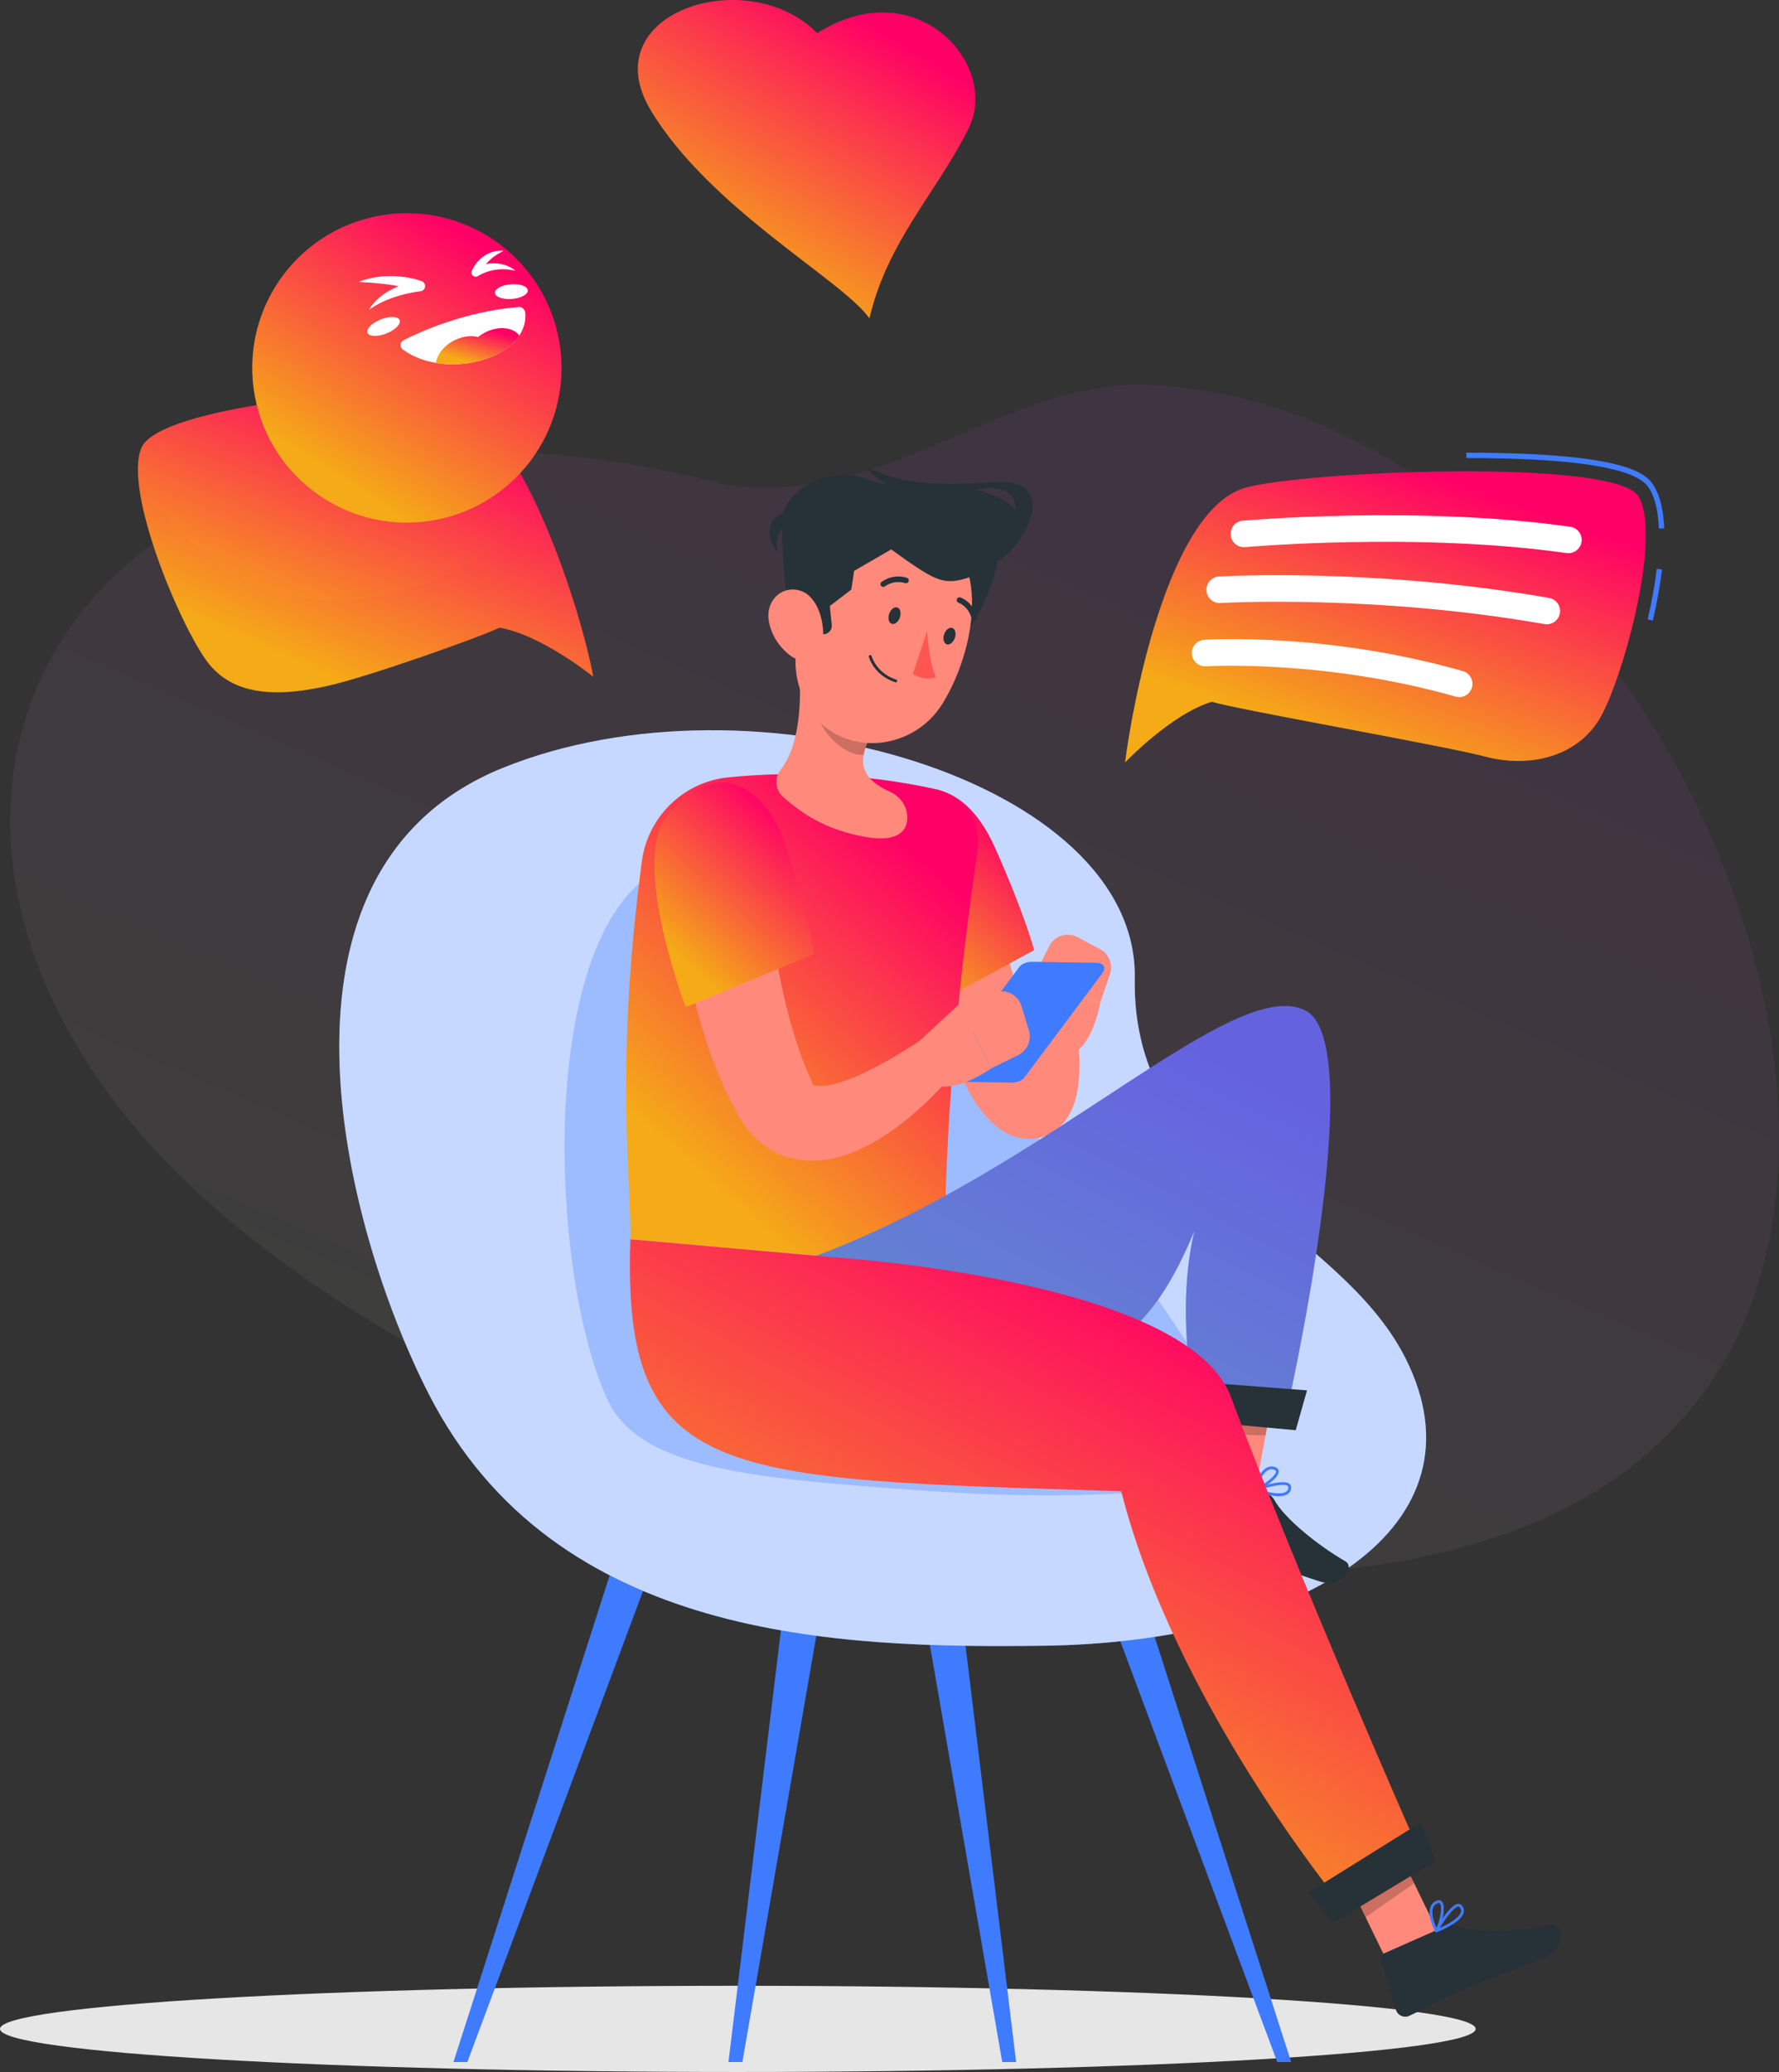 <?xml version="1.0" encoding="UTF-8"?>
<!DOCTYPE svg PUBLIC "-//W3C//DTD SVG 1.1//EN" "http://www.w3.org/Graphics/SVG/1.1/DTD/svg11.dtd">
<!-- Creator: CorelDRAW 2021 (64-Bit) -->
<svg xmlns="http://www.w3.org/2000/svg" xml:space="preserve" width="116.185mm" height="135.285mm" version="1.1" style="shape-rendering:geometricPrecision; text-rendering:geometricPrecision; image-rendering:optimizeQuality; fill-rule:evenodd; clip-rule:evenodd"
viewBox="0 0 2609.04 3037.95"
 xmlns:xlink="http://www.w3.org/1999/xlink"
 xmlns:xodm="http://www.corel.com/coreldraw/odm/2003">
 <rect x="0" y="0" width="2609.04" height="3037.95" fill="#333333" stroke="none"/>
 <defs>
  <style type="text/css">
   <![CDATA[
    .fil9 {fill:white}
    .fil18 {fill:#263138;fill-rule:nonzero}
    .fil3 {fill:#3F7BFF;fill-rule:nonzero}
    .fil0 {fill:#E6E6E6;fill-rule:nonzero}
    .fil21 {fill:#FF5652;fill-rule:nonzero}
    .fil15 {fill:#FF8A7B;fill-rule:nonzero}
    .fil5 {fill:white;fill-rule:nonzero}
    .fil10 {fill:white;fill-rule:nonzero}
    .fil1 {fill:#3F7BFF;fill-rule:nonzero;fill-opacity:0.059}
    .fil19 {fill:black;fill-rule:nonzero;fill-opacity:0.2}
    .fil14 {fill:#3F7BFF;fill-rule:nonzero;fill-opacity:0.302}
    .fil13 {fill:white;fill-rule:nonzero;fill-opacity:0.702}
    .fil12 {fill:url(#id0)}
    .fil8 {fill:url(#id1)}
    .fil16 {fill:url(#id2)}
    .fil11 {fill:url(#id3)}
    .fil6 {fill:url(#id4)}
    .fil22 {fill:url(#id5)}
    .fil4 {fill:url(#id6)}
    .fil23 {fill:url(#id7)}
    .fil17 {fill:url(#id8)}
    .fil2 {fill:url(#id9);fill-opacity:0.059}
    .fil7 {fill:url(#id10);fill-opacity:0.102}
    .fil20 {fill:url(#id11);fill-opacity:0.2}
   ]]>
  </style>
  <linearGradient id="id0" gradientUnits="userSpaceOnUse" x1="1106.31" y1="421.73" x2="1324.5" y2="62.55">
   <stop offset="0" style="stop-opacity:1; stop-color:#F5AB17"/>
   <stop offset="1" style="stop-opacity:1; stop-color:#FF0066"/>
  </linearGradient>
  <linearGradient id="id1" gradientUnits="userSpaceOnUse" xlink:href="#id0" x1="517.71" y1="716.75" x2="735.24" y2="379.01">
  </linearGradient>
  <linearGradient id="id2" gradientUnits="userSpaceOnUse" xlink:href="#id0" x1="1322.06" y1="1430.46" x2="1495.71" y2="1229.73">
  </linearGradient>
  <linearGradient id="id3" gradientUnits="userSpaceOnUse" xlink:href="#id0" x1="701.27" y1="534.51" x2="715.73" y2="482.71">
  </linearGradient>
  <linearGradient id="id4" gradientUnits="userSpaceOnUse" xlink:href="#id0" x1="496.9" y1="999.74" x2="662.94" y2="607.63">
  </linearGradient>
  <linearGradient id="id5" gradientUnits="userSpaceOnUse" xlink:href="#id0" x1="1363.62" y1="2714.14" x2="1790.14" y2="1924.53">
  </linearGradient>
  <linearGradient id="id6" gradientUnits="userSpaceOnUse" xlink:href="#id0" x1="2010.29" y1="1111.41" x2="2153.58" y2="713.41">
  </linearGradient>
  <linearGradient id="id7" gradientUnits="userSpaceOnUse" xlink:href="#id0" x1="1006.02" y1="1413.49" x2="1178.45" y2="1222.95">
  </linearGradient>
  <linearGradient id="id8" gradientUnits="userSpaceOnUse" xlink:href="#id0" x1="1020.92" y1="1719.93" x2="1399.66" y2="1299.96">
  </linearGradient>
  <linearGradient id="id9" gradientUnits="userSpaceOnUse" xlink:href="#id0" x1="1146.7" y1="2242.61" x2="1817.36" y2="695.05">
  </linearGradient>
  <linearGradient id="id10" gradientUnits="userSpaceOnUse" xlink:href="#id0" x1="484.66" y1="878.01" x2="581.34" y2="589.76">
  </linearGradient>
  <linearGradient id="id11" gradientUnits="userSpaceOnUse" xlink:href="#id0" x1="1493.26" y1="2040.41" x2="1753.23" y2="1537.39">
  </linearGradient>
 </defs>
 <g id="Layer_x0020_1">
  <path class="fil0" d="M2164.17 2974.76c0,34.9 -484.46,63.19 -1082.09,63.19 -597.62,0 -1082.09,-28.29 -1082.09,-63.19 0,-34.9 484.47,-63.2 1082.09,-63.2 597.62,0 1082.09,28.3 1082.09,63.2z"/>
  <g id="_1824830771856">
   <g>
    <path class="fil1" d="M1661.53 563.64c-214.83,11.6 -360.43,176.34 -593.8,147.99 -917.58,-238.37 -1325.02,416.42 -858.3,954.85 461.28,524.69 1807.41,899.2 2247.4,425.58 420.74,-439.91 -91.45,-1519.99 -795.3,-1528.42z"/>
    <path class="fil2" d="M1661.53 563.64c-214.83,11.6 -360.43,176.34 -593.8,147.99 -917.58,-238.37 -1325.02,416.42 -858.3,954.85 461.28,524.69 1807.41,899.2 2247.4,425.58 420.74,-439.91 -91.45,-1519.99 -795.3,-1528.42z"/>
   </g>
   <g>
    <path class="fil3" d="M2432.85 775c-0.93,-24.27 -5.2,-43.25 -12.68,-56.4 -7.32,-12.87 -26.77,-47.05 -269.62,-47.05l0 -7.79c247.37,0 266.97,34.44 276.39,50.99 8.11,14.25 12.71,34.42 13.69,59.94l-7.78 0.3z"/>
    <path class="fil3" d="M2424.03 909.85l-7.59 -1.77c6.11,-26.33 10.61,-51.25 13.37,-74.07l7.74 0.94c-2.8,23.09 -7.35,48.29 -13.53,74.89z"/>
    <path class="fil4" d="M2403.24 728.23c-32.61,-57.35 -492.12,-37.42 -577.31,-12.94 -115.3,33.14 -167.11,330.82 -175.9,402.63 0,0 67.65,-71.08 127.36,-89.01 28.44,9.94 341.76,64.71 400.18,80.3 66.62,17.78 137.49,-0.22 170.05,-58.15 32.56,-57.93 89.68,-262.95 55.62,-322.83z"/>
    <path class="fil5" d="M2300.22 811.13c-0.91,0 -1.84,-0.06 -2.77,-0.2 -217.36,-30.98 -468.89,-8.97 -471.41,-8.74 -10.72,1.06 -20.18,-6.95 -21.14,-17.66 -0.96,-10.71 6.94,-20.17 17.65,-21.14 2.56,-0.21 258.61,-22.65 480.4,8.98 10.65,1.51 18.05,11.38 16.53,22.03 -1.39,9.71 -9.72,16.72 -19.26,16.72z"/>
    <path class="fil5" d="M2268.48 915.37c-1.12,0 -2.25,-0.09 -3.39,-0.3 -249.73,-43.85 -472.93,-31.05 -475.15,-30.93 -10.74,0.87 -19.96,-7.53 -20.61,-18.27 -0.65,-10.73 7.52,-19.96 18.26,-20.61 2.27,-0.15 229.8,-13.23 484.23,31.45 10.59,1.86 17.68,11.95 15.82,22.55 -1.66,9.45 -9.88,16.11 -19.16,16.11z"/>
    <path class="fil5" d="M2139.99 1022.13c-1.77,0 -3.57,-0.24 -5.36,-0.75 -191.81,-54.76 -364.31,-44.53 -366.03,-44.42 -10.74,0.67 -19.99,-7.46 -20.68,-18.19 -0.69,-10.73 7.45,-19.99 18.18,-20.68 7.29,-0.46 180.64,-10.85 379.22,45.84 10.34,2.96 16.33,13.73 13.38,24.08 -2.44,8.55 -10.24,14.13 -18.71,14.13z"/>
   </g>
   <path class="fil6" d="M207.22 656.91c24.99,-61.06 349.28,-91.16 436.9,-77.8 118.6,18.08 210.97,327.7 225.94,413.13 0,0 -76.21,-61.82 -137.72,-71.94 -26.94,13.51 -193.42,72.45 -252.45,85.51 -67.33,14.89 -136.38,17.41 -176.1,-35.86 -39.72,-53.28 -122.66,-249.29 -96.56,-313.04z"/>
   <path class="fil7" d="M644.11 579.11c-87.63,-13.4 -411.92,16.75 -436.85,77.82 -4.6,11.14 -5.76,26.33 -4.44,44.09 62.63,98.54 157.82,174.25 267.5,179.24 133.13,4.36 265.4,-61.46 316.73,-139.36 -38.64,-82.33 -87.87,-153.38 -142.94,-161.79z"/>
   <path class="fil8" d="M817.34 486.72c29.11,121.83 -46.05,244.2 -167.89,273.32 -121.83,29.11 -244.2,-46.05 -273.31,-167.89 -29.11,-121.83 46.05,-244.2 167.89,-273.31 121.83,-29.11 244.2,46.05 273.31,167.89z"/>
   <path class="fil9" d="M585.91 468.98c2.74,5.49 -5.49,14.28 -18.4,19.62 -12.91,5.34 -25.6,5.21 -28.35,-0.28 -2.74,-5.49 5.49,-14.28 18.4,-19.62 12.91,-5.34 25.6,-5.21 28.35,0.28z"/>
   <path class="fil10" d="M525.51 413.37c14.44,-5.76 30.1,-8.4 45.77,-8.55 7.86,-0.18 15.71,0.58 23.55,1.59 7.91,1.25 15.36,2.82 23.48,5.78 4.01,1.46 6.07,5.89 4.61,9.9 -1.04,2.86 -3.59,4.73 -6.42,5.04l-0.26 0.03c-6.07,0.65 -12.88,1.97 -19.3,3.32 -6.5,1.45 -12.87,3.38 -19.24,5.43 -6.34,2.15 -12.54,4.69 -18.64,7.67 -6.21,2.87 -11.91,6.61 -17.97,10.47 3.69,-6.08 8.39,-11.75 13.87,-16.54 5.52,-4.7 11.49,-9.09 18,-12.4 6.41,-3.53 13.22,-6.27 20.16,-8.54 7.03,-2.31 13.9,-3.91 21.69,-4.87l-2.07 14.96c-6.2,-2.12 -13.57,-4.02 -20.59,-5.51 -7.11,-1.65 -14.34,-2.83 -21.64,-3.87 -7.3,-0.94 -14.69,-1.9 -22.16,-2.38 -7.5,-0.79 -15.04,-0.87 -22.83,-1.53z"/>
   <path class="fil10" d="M738.43 367.93c-4.16,2.28 -8.13,4.07 -11.62,6.65 -3.59,2.31 -6.77,5.02 -9.69,7.88 -2.87,2.91 -5.56,5.94 -7.86,9.27 -2.3,3.18 -4.49,7 -5.89,10.05l-9.18 -7.39c5.33,-3.23 10.24,-5.08 15.7,-6.5 5.35,-1.4 10.92,-1.97 16.41,-1.73 10.99,0.26 21.7,4.2 29.79,10.77 -5.2,-0.89 -10.06,-1.94 -15,-2.04 -4.86,-0.39 -9.67,0.02 -14.32,0.64 -4.66,0.7 -9.2,1.87 -13.57,3.42 -4.27,1.51 -8.82,3.64 -12.16,5.72l-0.31 0.19c-2.87,1.79 -6.64,0.9 -8.43,-1.96 -1.08,-1.74 -1.17,-3.85 -0.44,-5.62 2.19,-5.16 4.79,-9.01 8,-12.89 3.2,-3.76 6.91,-7.11 11.1,-9.72 4.11,-2.69 8.64,-4.72 13.34,-5.85 4.67,-1.19 9.5,-1.45 14.12,-0.88z"/>
   <path class="fil10" d="M774.03 425.57c0.6,5.92 -9.7,11.63 -23,12.75 -13.3,1.13 -24.57,-2.77 -25.17,-8.69 -0.6,-5.92 9.69,-11.63 23,-12.76 13.3,-1.12 24.57,2.77 25.17,8.69z"/>
   <path class="fil10" d="M591.81 498.85c24.69,-12.57 90.01,-42.17 168.73,-48.68 4.91,-0.4 9.26,3.33 9.71,8.08 6.42,66.41 -114.8,101.12 -179.22,54.46 -5.1,-3.69 -4.66,-11.09 0.78,-13.86z"/>
   <path class="fil11" d="M712.69 486.82c-4.26,2.04 -8.17,4.55 -11.59,7.35 -9.82,-2.6 -22.07,-1.27 -33.83,4.39 -15.71,7.6 -26.22,20.89 -27.96,33.53 15.37,2.63 31.32,2.66 46.62,0.44 12.03,-1.74 23.66,-4.85 34.21,-9.19 17.82,-7.27 32.67,-18.04 41.5,-31.45 -8.97,-11.94 -29.59,-14.44 -48.96,-5.06z"/>
   <path class="fil12" d="M1198.58 48.63c-102.26,-103.72 -330.91,-30.21 -243.71,113.92 87.2,144.13 282.12,249.01 320.23,304.35 25.96,-112.4 98.2,-184.05 145.22,-278.02 47.02,-93.97 -76.44,-232.38 -221.74,-140.26z"/>
   <polygon class="fil3" points="1580.66,2239.23 1641.8,2239.23 1893.56,3023.34 1873.18,3023.34 "/>
   <polygon class="fil3" points="1333.77,2239.23 1394.92,2239.23 1490.23,3023.34 1469.85,3023.34 "/>
   <polygon class="fil3" points="977.93,2239.23 916.78,2239.23 665.02,3023.34 685.4,3023.34 "/>
   <polygon class="fil3" points="1224.81,2239.23 1163.67,2239.23 1068.36,3023.34 1088.74,3023.34 "/>
   <path class="fil3" d="M1528.13 2413.03c-294.96,3.45 -714.1,-6.4 -899.4,-369.28 -125.6,-245.97 -259.86,-768.25 108.02,-917.57 367.89,-149.31 932.88,19.2 927.49,308.37 -5.39,289.18 297.77,360 397.01,556.83 123.28,244.52 -144.52,417.1 -533.12,421.64z"/>
   <path class="fil13" d="M1528.13 2413.03c-294.96,3.45 -714.1,-6.4 -899.4,-369.28 -125.6,-245.97 -259.86,-768.25 108.02,-917.57 367.89,-149.31 932.88,19.2 927.49,308.37 -5.39,289.18 297.77,360 397.01,556.83 123.28,244.52 -144.52,417.1 -533.12,421.64z"/>
   <path class="fil14" d="M1837.63 2137.68c-3.12,44.77 -216.09,66.42 -475.68,48.36 -259.59,-18.07 -423.58,-31.8 -471.09,-134.01 -95.81,-206.14 -108.22,-809.94 151.37,-791.88 259.59,18.07 798.51,832.76 795.4,877.53z"/>
   <path class="fil15" d="M1446.55 1242.58l2.05 13.9 2.39 14.89 5.23 30.07c3.81,20.06 7.75,40.14 12.25,60.04 8.87,39.86 19.58,79.1 32.37,117.08 3.38,9.38 6.4,19.03 10.19,28.14 3.58,9.23 6.89,18.7 10.97,27.57 3.87,8.84 8.11,18.85 10.7,25.17 1.48,3.33 2.7,6.25 3.31,7.93 0.34,1.78 1,1.76 -5.58,-1.61 -3.38,-1.57 -10.42,-4.52 -20.58,-4.05 -4.94,0.2 -10.04,1.56 -14.03,3.27 -2.07,0.9 -3.9,1.93 -5.33,2.81 -1.63,1.07 -2.83,1.98 -3.84,2.84 -4.15,3.67 -5.07,5.9 -5.42,6.92 -0.28,1.08 0.22,1.09 0.84,0.56 2.69,-2.36 7.25,-10.39 10.57,-18.58 7.37,-16.72 13.78,-37.26 20.6,-56.26l65.08 3.2c4.16,24.12 5.77,46.67 4.3,72.28 -1.28,12.89 -2.18,25.95 -8.67,43.2 -1.68,4.35 -3.79,9.11 -7.15,14.64 -3.42,5.45 -7.86,11.86 -16.32,18.8 -2.07,1.69 -4.38,3.38 -7.22,5.08 -2.57,1.61 -5.64,3.18 -8.98,4.56 -6.49,2.75 -14.3,4.54 -21.92,4.89 -15.59,0.63 -27.93,-4.17 -35.99,-8.4 -15.93,-8.88 -22.83,-16.91 -29.17,-23.57 -6.07,-6.82 -10.83,-12.93 -14.84,-18.9 -8.53,-12.23 -13.14,-22 -18.92,-32.49 -11.22,-20.78 -21,-42 -29.86,-63.46 -17.88,-42.85 -32.07,-86.6 -43.23,-130.83 -5.72,-22.1 -10.49,-44.38 -14.7,-66.79 -2.1,-11.22 -3.91,-22.5 -5.61,-33.86 -0.85,-5.7 -1.62,-11.4 -2.31,-17.19 -0.7,-5.95 -1.32,-11.25 -1.99,-18.27l130.84 -13.57z"/>
   <path class="fil16" d="M1277.94 1220.97c-39.71,73.87 59.77,269.54 59.77,269.54l178.96 -97.44c0,0 -13.48,-51.83 -57.77,-150.9 -48.23,-107.92 -132.85,-110.68 -180.96,-21.2z"/>
   <path class="fil15" d="M1510.25 1524.09l3.56 -87.74 99.82 33.58c0,0 -12.86,79.05 -55.97,79.01l-47.4 -24.85z"/>
   <path class="fil15" d="M1580.38 1374l33 17.67c13.14,7.03 19.25,22.54 14.44,36.65l-14.19 41.62 -99.82 -33.58 25.08 -49.32c7.74,-15.2 26.45,-21.09 41.49,-13.03z"/>
   <path class="fil17" d="M1371.93 1156.97c-102.06,-22.3 -205.56,-26.92 -303.68,-17.24 -65.72,6.48 -118.32,57.82 -126.98,123.29 -40.57,306.84 -14.81,470.08 -16.78,554.04 0,0 462.44,41.02 462.46,40.98 -3.75,-87.88 3.27,-317.21 46.85,-611.81 6.11,-41.32 -21.06,-80.35 -61.86,-89.26z"/>
   <polygon class="fil15" points="1751.36,2199.33 1838.17,2201.49 1874.95,2001.51 1788.14,1999.35 "/>
   <path class="fil18" d="M1850.44 2186.26l-90.22 -28.52c-3.38,-1.07 -6.81,0.43 -8.26,3.61l-32.3 70.81c-3.35,7.34 0.86,16.63 8.69,18.96 32.67,9.72 43.71,10.47 84.61,23.4 47.83,15.12 67.06,26.64 123.15,44.38 33.92,10.72 50.71,-21.63 37.27,-29.48 -42.53,-24.82 -90.3,-63.92 -104.44,-90.22 -3.7,-6.89 -11.37,-10.7 -18.5,-12.95z"/>
   <polygon class="fil19" points="1874.93,2001.56 1855.98,2104.64 1769.13,2102.48 1788.08,1999.4 "/>
   <path class="fil3" d="M1914.28 1481.52c-106.2,-53.02 -375.65,232.32 -717.31,359.7 -7.4,130.31 138.57,197.35 294.81,178.34 154.79,-18.84 211.97,-100.87 259.58,-213.83 -26.78,115.98 -1.35,236.51 -1.35,236.51l134.68 38c0,0 126.73,-550.23 29.58,-598.73z"/>
   <path class="fil20" d="M1914.28 1481.52c-106.2,-53.02 -375.65,232.32 -717.31,359.7 -7.4,130.31 138.57,197.35 294.81,178.34 154.79,-18.84 211.97,-100.87 259.58,-213.83 -26.78,115.98 -1.35,236.51 -1.35,236.51l134.68 38c0,0 126.73,-550.23 29.58,-598.73z"/>
   <polygon class="fil18" points="1900.27,2096.98 1726.33,2081 1722.58,2023.7 1916.83,2038.55 "/>
   <path class="fil3" d="M1839.88 2186.01c-0.68,-0.35 -1.12,-1.05 -1.12,-1.83 0,-0.87 0.55,-1.65 1.38,-1.94 4.19,-1.46 41.19,-14.08 50.81,-6.79 1.85,1.41 2.75,3.45 2.6,5.89 -0.26,4.1 -2.02,7.25 -5.21,9.36 -10.6,7.01 -34.75,0.13 -48.2,-4.59 -0.09,-0.03 -0.18,-0.07 -0.26,-0.11zm47.89 -7.72l0 0c-6.16,-3.16 -25.9,1.33 -40.44,5.89 18.53,5.84 32.78,7.02 38.73,3.09 2.09,-1.38 3.2,-3.41 3.38,-6.2 0.07,-1.08 -0.22,-1.78 -0.98,-2.35 -0.21,-0.16 -0.44,-0.3 -0.69,-0.43z"/>
   <path class="fil3" d="M1839.88 2186.01c-0.17,-0.09 -0.34,-0.2 -0.48,-0.35 -0.53,-0.5 -0.75,-1.25 -0.58,-1.96 0.23,-0.97 5.81,-23.78 18.01,-31.21 3.72,-2.27 7.68,-2.9 11.77,-1.89 5.52,1.36 6.73,4.43 6.78,6.76 0.2,9.94 -22.96,25.61 -33.99,28.8 -0.51,0.15 -1.05,0.09 -1.51,-0.15zm29.76 -30.71l0 0c-0.51,-0.26 -1.16,-0.5 -2.02,-0.72 -3.04,-0.75 -5.87,-0.28 -8.66,1.41 -8.01,4.88 -13.02,18.29 -15.08,24.89 11.48,-4.86 27.5,-17.49 27.38,-23.45 -0.01,-0.37 -0.03,-1.32 -1.63,-2.14z"/>
   <path class="fil15" d="M1304.24 1160.37c-51.04,-22.85 -41.91,-53.35 -25.15,-86.77l-107.36 -97.75c3.82,42.9 3.03,114.75 -26.56,152.26 -9.61,12.18 -8.69,29.41 2.8,39.83 27.55,25.01 64.29,49.25 121.34,59.21 52.48,9.15 64.15,-12.84 60.71,-35.05 -2.21,-14.32 -12.55,-25.81 -25.77,-31.73z"/>
   <path class="fil19" d="M1215.47 1015.71c-11.38,-4.11 -14.14,11.82 -14.15,33.56 -0.02,21.14 37.35,60.62 65.38,57.26 1.77,-10.57 6.62,-21.59 12.38,-32.94l-63.6 -57.88z"/>
   <path class="fil18" d="M1403.07 944.4c29.53,-28.58 67.3,-107.31 59.44,-146.19 -20.99,-9.67 -58.34,-20.56 -97.55,-10.34 -39.21,10.22 -75.11,39.29 -75.11,39.29l47.82 40.78 -0.95 27.58 26.66 29.52 -7.75 26.61c-3.08,10.57 7.98,19.69 17.77,14.67l29.67 -21.93z"/>
   <path class="fil15" d="M1192.82 842.66c-22.21,83.11 -39.46,130.66 -12.11,185.88 41.13,83.07 154.61,78.52 201.32,3.52 42.04,-67.51 71.31,-192.08 2.05,-250.48 -68.23,-57.54 -169.05,-22.03 -191.27,61.08z"/>
   <path class="fil18" d="M1154.54 892.67c-4.29,-51.33 -8.11,-89.98 -8.11,-135.3 22.39,-5.73 57.03,-21.12 93.76,-4 36.73,17.12 66.79,52.19 66.79,52.19l-54.39 31.49 -4.04 27.31 -31.55 24.22 2.82 27.58c1.12,10.95 -11.4,17.93 -20.13,11.22l-45.16 -34.7z"/>
   <path class="fil18" d="M1462.57 823.01c39.53,-20.67 93.09,-120.44 1,-116.22 -59.75,2.74 -133,10.64 -195.23,-24.33 0,0 18.09,30.99 64.45,35.21 100.91,9.19 104.08,-7.17 134.27,-0.38 53.04,11.93 -4.49,105.72 -4.49,105.72z"/>
   <path class="fil18" d="M1470.51 732.91c-66.56,-37.11 -139.69,-8.23 -196.34,-29.7 -56.65,-21.47 -117.48,12.14 -127.74,54.15l160.55 48.19c60.83,43.66 74.74,52.77 108.07,42.94 48.52,-14.32 122.02,-78.47 55.47,-115.58z"/>
   <path class="fil18" d="M1160.05 748.48c-28.49,5.23 -43.69,30.29 -19.07,62.68 -9.02,-34.54 18.43,-46.28 18.43,-46.28l0.64 -16.4z"/>
   <path class="fil15" d="M1127.4 909.88c3.74,22.82 17.75,41.73 33.48,52.51 23.65,16.21 44.92,-2.64 46.26,-29.71 1.21,-24.37 -9.64,-62.17 -37.18,-67.59 -27.14,-5.33 -46.84,18.69 -42.56,44.79z"/>
   <path class="fil18" d="M1304 900.13c-2.22,6.63 -0.49,13.16 3.87,14.57 4.35,1.41 9.68,-2.82 11.9,-9.45 2.22,-6.64 0.48,-13.16 -3.87,-14.57 -4.35,-1.41 -9.68,2.82 -11.9,9.45z"/>
   <path class="fil18" d="M1384.63 930.11c-2.22,6.63 -0.49,13.16 3.87,14.57 4.35,1.41 9.68,-2.82 11.9,-9.45 2.22,-6.63 0.49,-13.16 -3.87,-14.57 -4.36,-1.41 -9.69,2.82 -11.9,9.45z"/>
   <path class="fil21" d="M1359.58 925.65c0,0 2.35,43.19 12.86,67.06 -15.45,7.13 -33.81,-4.37 -33.81,-4.37l20.96 -62.69z"/>
   <path class="fil18" d="M1304.61 996.98c-24.21,-11.62 -30.11,-32.96 -30.37,-33.95 -0.29,-1.09 0.37,-2.21 1.47,-2.51 1.1,-0.29 2.23,0.35 2.52,1.44 0.07,0.25 7.01,25.05 36.17,34.51 1.08,0.35 1.66,1.51 1.3,2.58 -0.36,1.08 -1.53,1.66 -2.61,1.31 -3.05,-0.99 -5.87,-2.13 -8.48,-3.38z"/>
   <path class="fil18" d="M1293.52 860.12c-0.62,-0.3 -1.17,-0.75 -1.58,-1.35 -1.29,-1.86 -0.81,-4.41 1.06,-5.7 18.8,-12.95 36.49,-6.05 37.23,-5.75 2.11,0.85 3.11,3.24 2.24,5.33 -0.86,2.09 -3.27,3.1 -5.36,2.27 -0.58,-0.23 -14.43,-5.47 -29.44,4.87 -1.27,0.88 -2.86,0.95 -4.15,0.33z"/>
   <path class="fil18" d="M1427.35 909.36c-1.26,-0.44 -2.28,-1.47 -2.62,-2.86 -4.4,-17.52 -18.32,-22.57 -18.91,-22.77 -2.14,-0.75 -3.27,-3.07 -2.51,-5.21 0.75,-2.13 3.08,-3.27 5.23,-2.55 0.77,0.28 18.68,6.54 24.2,28.5 0.55,2.19 -0.79,4.42 -3,4.99 -0.82,0.21 -1.64,0.16 -2.38,-0.1z"/>
   <polygon class="fil15" points="2045.82,2899.57 2117.02,2849.86 2028.13,2666.99 1956.92,2716.7 "/>
   <path class="fil18" d="M2115.17 2826.3l-86.53 38.29c-3.24,1.43 -4.82,4.83 -3.81,8.18l22.62 74.48c2.34,7.72 11.65,11.9 19.06,8.47 30.92,-14.32 39.7,-21.06 78.94,-38.42 45.87,-20.3 67.92,-24.38 121.72,-48.18 32.53,-14.39 23.72,-49.77 8.45,-46.76 -48.31,9.52 -110,11.79 -138,1.43 -7.33,-2.72 -15.6,-0.5 -22.44,2.52z"/>
   <polygon class="fil19" points="2028.14,2667.05 2073.97,2761.3 2002.74,2811.03 1956.9,2716.78 "/>
   <path class="fil22" d="M1644.37 2186.48c-585.73,-18.3 -732.3,-13.29 -719.88,-369.43l297.61 26.39c0,0 518.84,32.04 583.16,204.69 96.78,259.79 273.34,660.14 273.34,660.14l-116.66 77.28c0,0 -240.08,-293.33 -317.57,-599.09z"/>
   <polygon class="fil18" points="2105.1,2728.88 1955.53,2819.1 1918.55,2775.16 2083.8,2672 "/>
   <path class="fil3" d="M2107.08 2833.09c-0.74,0.19 -1.53,-0.05 -2.05,-0.63 -0.58,-0.65 -0.68,-1.6 -0.25,-2.36 2.17,-3.87 21.58,-37.81 33.62,-38.7 2.32,-0.17 4.35,0.76 5.84,2.7 2.52,3.25 3.29,6.77 2.29,10.46 -3.31,12.27 -25.97,23.09 -39.18,28.44 -0.09,0.04 -0.18,0.06 -0.26,0.09zm30.82 -37.47l0 0c-6.71,1.71 -18.54,18.12 -26.43,31.17 17.76,-7.88 29.23,-16.42 31.09,-23.31 0.65,-2.42 0.14,-4.67 -1.57,-6.88 -0.66,-0.85 -1.35,-1.19 -2.29,-1.12 -0.26,0.02 -0.53,0.06 -0.8,0.13z"/>
   <path class="fil3" d="M2107.08 2833.09c-0.19,0.05 -0.39,0.07 -0.59,0.07 -0.73,-0.03 -1.39,-0.44 -1.74,-1.09 -0.47,-0.88 -11.38,-21.68 -7.14,-35.32 1.29,-4.16 3.84,-7.26 7.58,-9.21 5.04,-2.63 7.98,-1.13 9.56,0.58 6.73,7.32 -0.28,34.4 -6.44,44.08 -0.29,0.45 -0.73,0.76 -1.23,0.88zm2.01 -42.71l0 0c-0.55,0.14 -1.2,0.39 -1.99,0.8 -2.77,1.45 -4.59,3.66 -5.56,6.79 -2.78,8.96 2.33,22.33 5.16,28.64 5.39,-11.24 9.06,-31.31 5.02,-35.7 -0.25,-0.27 -0.89,-0.97 -2.63,-0.52zm-2.94 -1.02l0 0 0.05 -0.01 -0.05 0.01z"/>
   <path class="fil3" d="M1606.67 1411.66l-93.5 -1.49c-6.84,-0.09 -14.92,3.15 -17.96,7.22l-116.26 155.58c-2.8,3.75 -2.18,7.62 0.82,10.63 3,3 6.71,2.27 12.39,2.35l92.04 1.4c6.84,0.1 14.92,-3.15 17.96,-7.22l115.08 -154.01c3.85,-5 4.45,-14.47 -10.57,-14.47z"/>
   <path class="fil15" d="M1342.41 1531.83l64.43 -59.66 47.03 94.23c0,0 -64.9,46.94 -95.41,16.49l-16.06 -51.06z"/>
   <path class="fil15" d="M1498.01 1474.96l10.92 35.8c4.35,14.26 -2.27,29.56 -15.63,36.16l-39.42 19.47 -47.03 -94.23 52.58 -17.24c16.21,-5.32 33.62,3.72 38.59,20.04z"/>
   <path class="fil15" d="M1118.6 1243.53l1.49 18.58 1.8 19.54c1.32,13.07 2.7,26.19 4.25,39.29 3.24,26.17 6.73,52.3 11.31,78.06 8.79,51.53 20.46,102.26 37.41,148.68 4.06,11.61 8.96,22.94 13.65,33.53 2.21,5.57 3.26,6.75 2.93,7.69 -0.24,0.85 1.74,2.93 8.39,3.35 6.44,0.47 15.95,-0.62 26.07,-3.44 10.15,-2.85 21.16,-6.81 32.24,-11.65 11.06,-4.91 22.34,-10.55 33.63,-16.61 11.21,-6.18 22.56,-12.68 33.72,-19.62 11.07,-6.77 22.7,-14.32 32.95,-21.05l45.36 46.78c-9.87,12.37 -19.22,22.99 -29.6,33.81 -10.31,10.61 -20.99,21.01 -32.43,30.83 -11.38,9.93 -23.35,19.47 -36.37,28.33 -12.99,8.92 -26.84,17.44 -42.55,24.64 -15.72,7.15 -33.2,13.68 -54.44,16.43 -10.62,1.27 -22.27,1.53 -34.64,-0.19 -12.34,-1.69 -25.4,-5.53 -37.55,-11.74 -12.17,-6.16 -23.09,-14.6 -31.81,-23.82 -8.77,-9.22 -15.63,-19.04 -21.03,-28.61 -7.82,-14.16 -14.95,-27.86 -21.26,-41.97 -25.34,-56.26 -41.46,-113.56 -53.51,-170.92 -5.77,-28.74 -10.71,-57.47 -14.21,-86.37 -1.83,-14.44 -3.4,-28.9 -4.59,-43.45 -0.61,-7.27 -1.21,-14.57 -1.61,-21.92 -0.42,-7.54 -0.76,-14.34 -1.04,-22.96l131.44 -5.22z"/>
   <path class="fil23" d="M975.05 1202.25c-47.39,69.2 30.58,274.39 30.58,274.39l188.36 -77.74c0,0 -7.86,-52.97 -41.29,-156.22 -36.41,-112.46 -120.24,-124.26 -177.65,-40.44z"/>
  </g>
 </g>
</svg>
